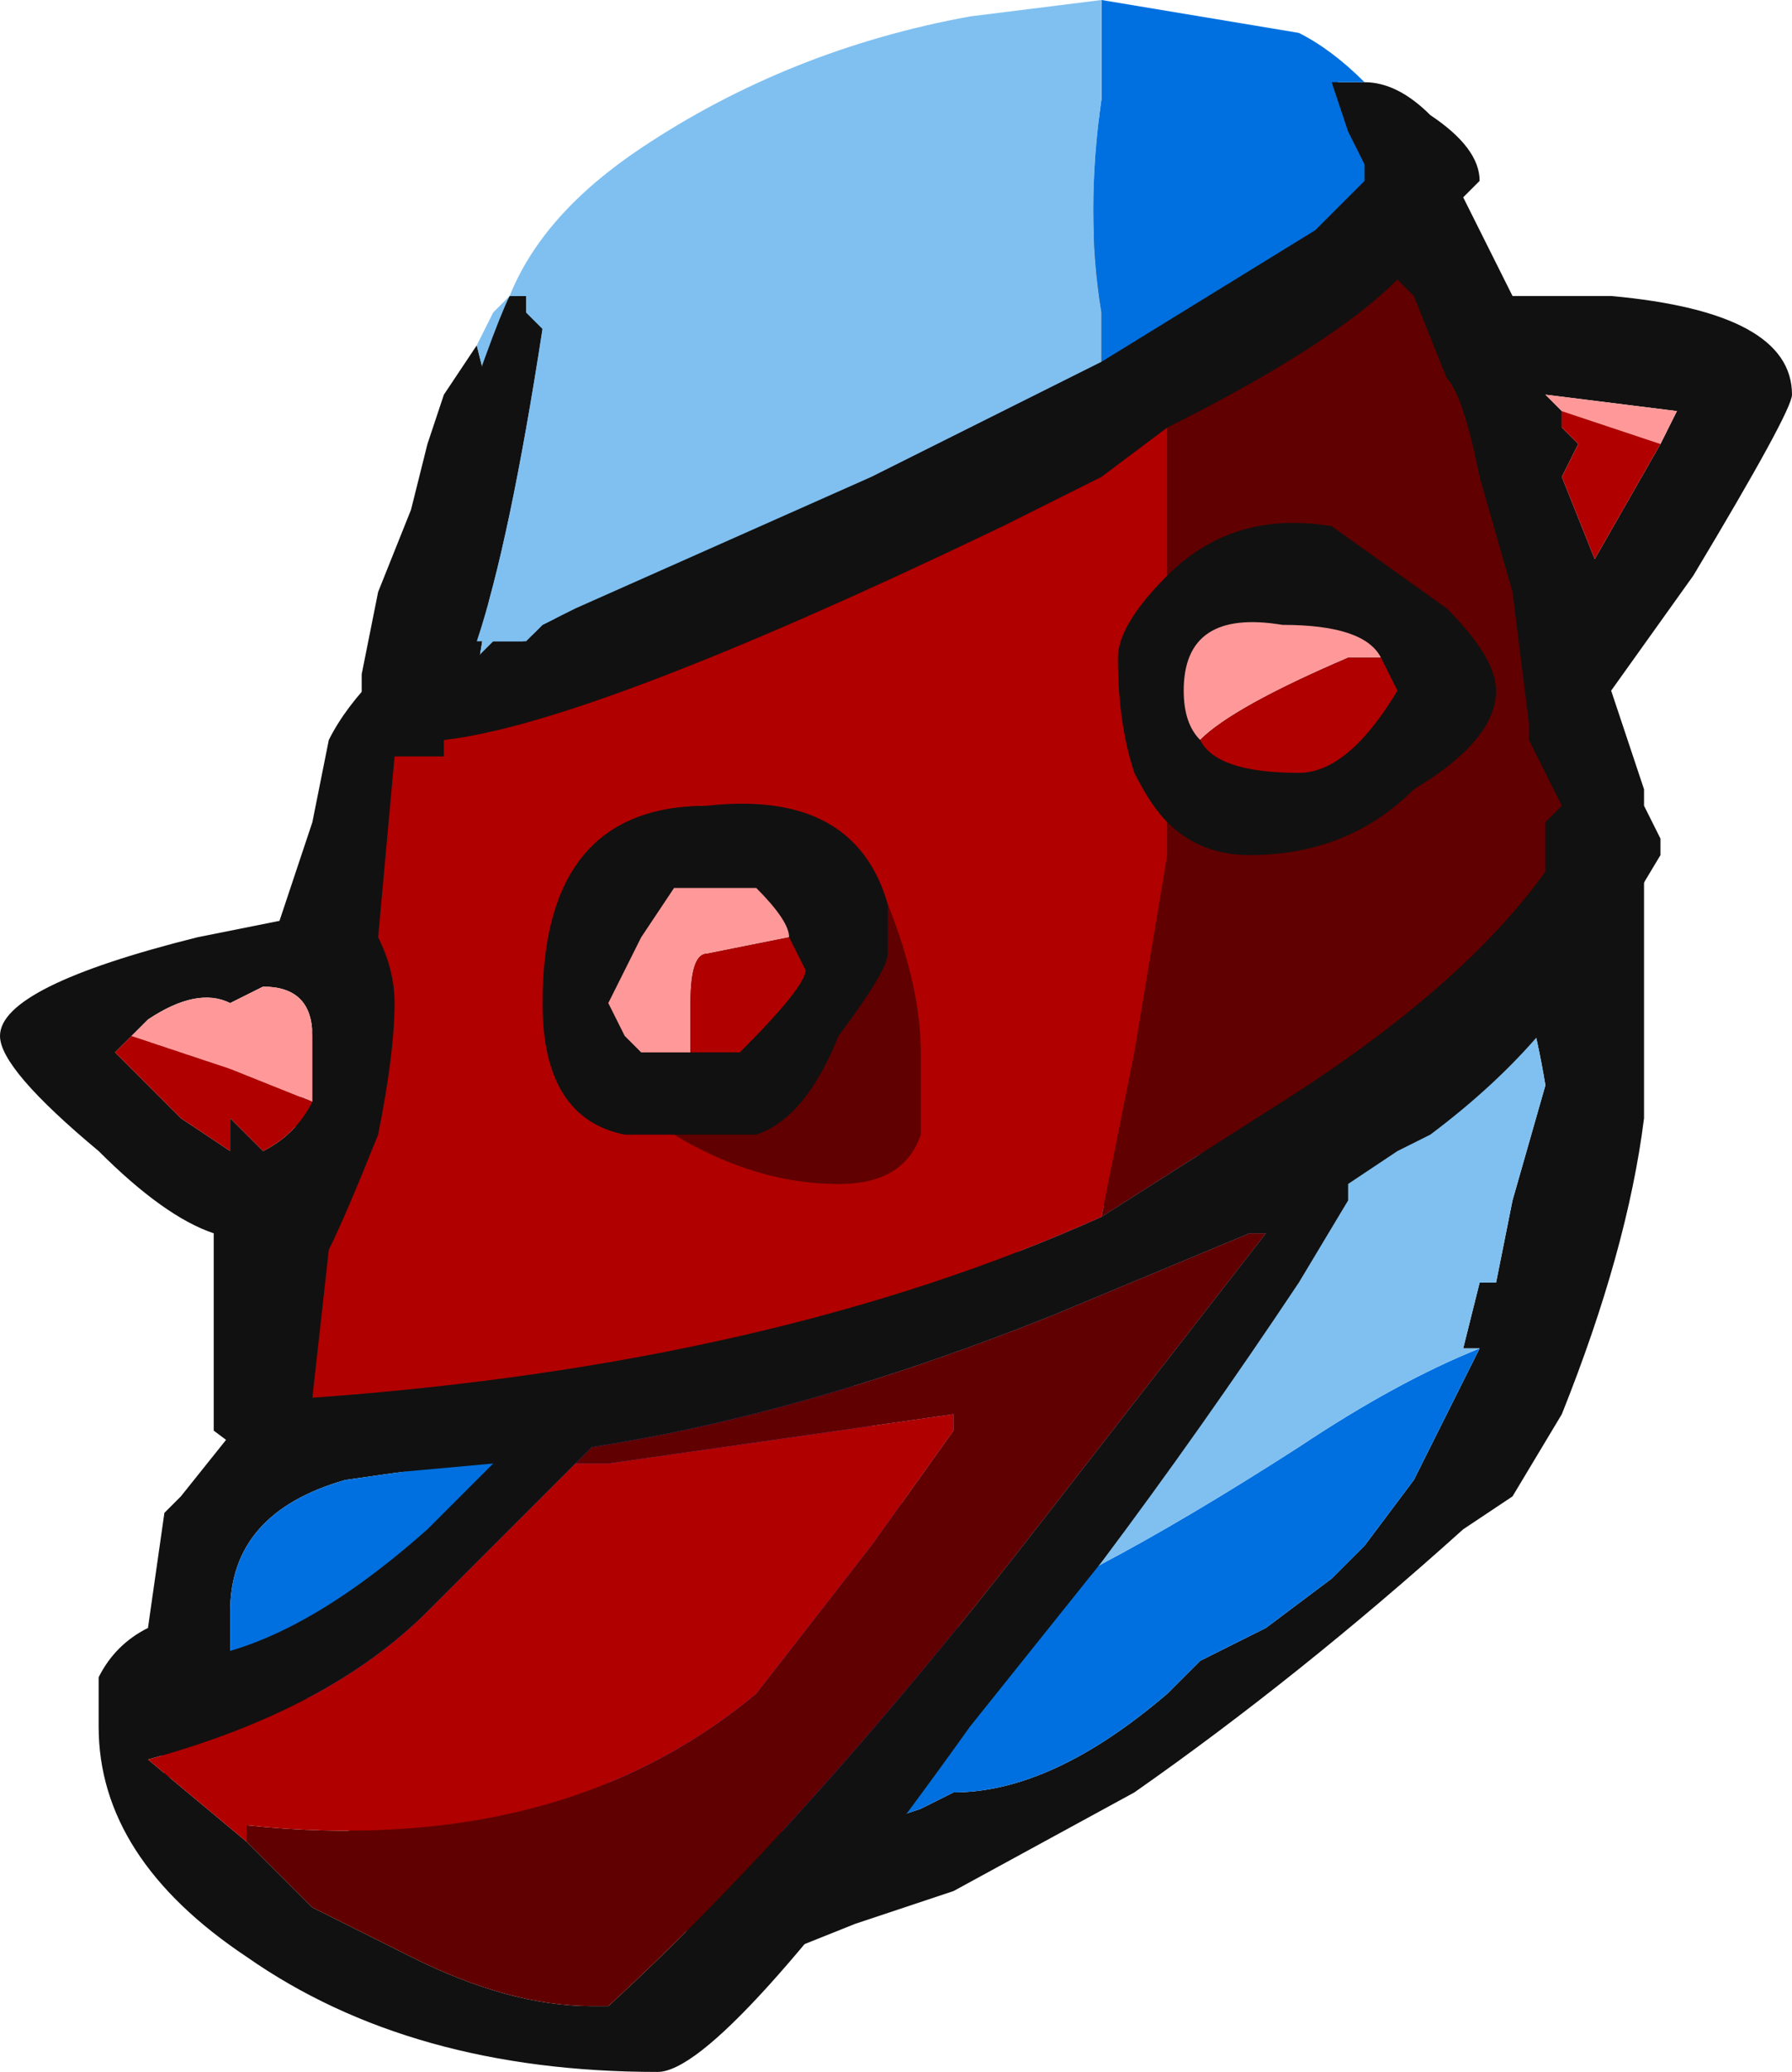 <?xml version="1.0" encoding="UTF-8" standalone="no"?>
<svg xmlns:ffdec="https://www.free-decompiler.com/flash" xmlns:xlink="http://www.w3.org/1999/xlink" ffdec:objectType="frame" height="44.1px" width="38.15px" xmlns="http://www.w3.org/2000/svg">
  <g transform="matrix(1.0, 0.0, 0.0, 1.0, 19.25, 21.7)">
    <use ffdec:characterId="2454" height="6.3" transform="matrix(7.0, 0.0, 0.0, 7.0, -19.25, -21.7)" width="5.45" xlink:href="#shape0"/>
  </g>
  <defs>
    <g id="shape0" transform="matrix(1.0, 0.0, 0.0, 1.0, 2.75, 3.1)">
      <path d="M1.3 -2.9 L2.25 -0.45 2.25 0.3 Q2.2 0.7 2.0 1.2 L1.85 1.45 1.7 1.55 Q1.2 2.0 0.7 2.35 L0.15 2.65 -0.15 2.75 -0.4 2.85 -2.25 2.3 -2.3 1.85 -2.25 1.5 -2.2 1.45 -2.0 1.2 -1.65 -0.85 -1.65 -1.05 -1.6 -1.3 -1.5 -1.55 -1.45 -1.75 -1.4 -1.9 -1.3 -2.05 -1.25 -1.85 -1.25 -1.35 -1.3 -1.05 1.3 -2.9 M1.75 1.0 L1.7 1.0 1.75 0.8 1.8 0.8 1.85 0.55 1.95 0.2 Q1.9 -0.1 1.85 -0.1 L-0.2 1.0 -1.35 1.35 -1.7 1.4 Q-2.05 1.5 -2.05 1.8 L-2.05 2.0 -0.25 2.5 0.05 2.4 0.15 2.35 Q0.45 2.35 0.8 2.05 L0.9 1.95 1.1 1.85 1.3 1.7 1.4 1.6 1.55 1.4 1.75 1.0" fill="#111111" fill-rule="evenodd" stroke="none"/>
      <path d="M-0.2 1.0 L0.15 1.85 Q0.5 1.75 1.2 1.3 1.5 1.1 1.75 1.0 L1.55 1.4 1.4 1.6 1.3 1.7 1.1 1.85 0.9 1.95 0.8 2.05 Q0.45 2.35 0.15 2.35 L0.05 2.4 -0.25 2.5 -2.05 2.0 -2.05 1.8 Q-2.05 1.5 -1.7 1.4 L-1.35 1.35 -0.2 1.0" fill="#0070e0" fill-rule="evenodd" stroke="none"/>
      <path d="M1.3 -2.9 L-1.3 -1.05 -1.25 -1.35 -1.25 -1.85 -1.3 -2.05 -1.25 -2.15 -1.05 -2.35 1.3 -2.9 M-0.2 1.0 L1.85 -0.1 Q1.9 -0.1 1.95 0.2 L1.85 0.55 1.8 0.8 1.75 0.8 1.7 1.0 1.75 1.0 Q1.5 1.1 1.2 1.3 0.5 1.75 0.15 1.85 L-0.2 1.0" fill="#80c0f0" fill-rule="evenodd" stroke="none"/>
      <path d="M1.4 -2.85 Q1.5 -2.85 1.6 -2.75 1.75 -2.65 1.75 -2.55 L1.7 -2.5 1.85 -2.2 2.15 -2.2 Q2.7 -2.15 2.7 -1.9 2.7 -1.85 2.4 -1.35 L2.15 -1.0 2.25 -0.7 2.25 -0.65 2.3 -0.55 2.3 -0.5 2.15 -0.25 2.15 -0.3 Q2.0 0.05 1.6 0.35 L1.5 0.4 1.35 0.5 1.35 0.55 1.2 0.8 Q0.9 1.25 0.6 1.65 L0.2 2.15 Q-0.55 3.2 -0.75 3.2 -1.5 3.2 -2.0 2.85 -2.45 2.55 -2.45 2.15 L-2.45 2.0 Q-2.4 1.9 -2.3 1.85 L-2.25 1.95 Q-1.9 1.95 -1.45 1.55 L-1.25 1.35 -1.8 1.4 -1.9 1.4 -2.1 1.25 -2.1 0.65 Q-2.25 0.6 -2.45 0.4 -2.75 0.15 -2.75 0.05 -2.75 -0.1 -2.15 -0.25 L-1.9 -0.3 -1.8 -0.6 -1.75 -0.85 Q-1.7 -0.95 -1.6 -1.05 -1.55 -1.25 -1.4 -1.65 -1.25 -2.1 -1.2 -2.2 L-1.15 -2.2 -1.15 -2.15 -1.1 -2.1 Q-1.2 -1.45 -1.3 -1.15 L-1.3 -1.1 -1.25 -1.15 -1.15 -1.15 -1.1 -1.2 -1.0 -1.25 -0.1 -1.65 Q0.3 -1.85 0.6 -2.0 L1.25 -2.4 1.4 -2.55 1.4 -2.6 1.35 -2.7 1.3 -2.85 1.4 -2.85 M0.6 0.6 L1.15 0.25 Q1.7 -0.1 1.95 -0.45 L1.95 -0.6 2.0 -0.65 1.9 -0.85 1.9 -0.9 1.85 -1.3 1.75 -1.65 Q1.7 -1.9 1.65 -1.95 L1.55 -2.2 1.5 -2.25 Q1.3 -2.05 0.8 -1.8 L0.6 -1.65 0.3 -1.5 Q-0.95 -0.9 -1.4 -0.85 L-1.4 -0.8 -1.55 -0.8 -1.6 -0.25 Q-1.55 -0.15 -1.55 -0.05 -1.55 0.1 -1.6 0.35 -1.7 0.6 -1.75 0.7 L-1.8 1.15 Q-0.4 1.05 0.6 0.6 M0.8 -1.35 Q1.0 -1.55 1.3 -1.5 L1.65 -1.25 Q1.8 -1.1 1.8 -1.0 1.8 -0.85 1.55 -0.7 1.35 -0.5 1.05 -0.5 0.9 -0.5 0.8 -0.6 0.75 -0.65 0.7 -0.75 0.65 -0.9 0.65 -1.1 0.65 -1.2 0.8 -1.35 M2.3 -1.75 L2.35 -1.85 1.95 -1.9 2.0 -1.85 2.0 -1.8 2.05 -1.75 2.0 -1.65 2.1 -1.4 2.3 -1.75 M1.45 -1.1 Q1.4 -1.2 1.15 -1.2 0.85 -1.25 0.85 -1.0 0.85 -0.9 0.9 -0.85 0.95 -0.75 1.2 -0.75 1.35 -0.75 1.5 -1.0 L1.45 -1.1 M-2.0 2.5 L-1.8 2.7 -1.5 2.85 Q-1.2 3.0 -0.95 3.0 L-0.9 3.0 Q-0.3 2.45 0.4 1.55 L1.1 0.65 1.05 0.65 0.45 0.9 Q-0.3 1.2 -0.95 1.3 L-1.0 1.35 -1.45 1.8 Q-1.75 2.1 -2.3 2.25 L-2.0 2.5 M-0.7 0.35 L-0.85 0.35 Q-1.1 0.3 -1.1 -0.05 -1.1 -0.65 -0.6 -0.65 -0.15 -0.7 -0.05 -0.35 L-0.05 -0.2 Q-0.05 -0.15 -0.2 0.05 -0.3 0.3 -0.45 0.35 L-0.7 0.35 M-1.8 0.25 L-1.8 0.05 Q-1.8 -0.1 -1.95 -0.1 L-2.05 -0.05 Q-2.15 -0.1 -2.3 0.0 L-2.35 0.05 -2.4 0.1 -2.2 0.3 -2.05 0.4 -2.05 0.3 -1.95 0.4 Q-1.85 0.35 -1.8 0.25 M-0.35 -0.25 Q-0.35 -0.3 -0.45 -0.4 L-0.7 -0.4 -0.8 -0.25 -0.9 -0.05 -0.85 0.05 -0.8 0.1 -0.65 0.1 -0.5 0.1 Q-0.3 -0.1 -0.3 -0.15 L-0.35 -0.25" fill="#111111" fill-rule="evenodd" stroke="none"/>
      <path d="M0.8 -1.8 Q1.3 -2.05 1.5 -2.25 L1.55 -2.2 1.65 -1.95 Q1.7 -1.9 1.75 -1.65 L1.85 -1.3 1.9 -0.9 1.9 -0.85 2.0 -0.65 1.95 -0.6 1.95 -0.45 Q1.7 -0.1 1.15 0.25 L0.6 0.6 0.7 0.1 0.8 -0.5 0.8 -0.6 Q0.9 -0.5 1.05 -0.5 1.35 -0.5 1.55 -0.7 1.8 -0.85 1.8 -1.0 1.8 -1.1 1.65 -1.25 L1.3 -1.5 Q1.0 -1.55 0.8 -1.35 L0.8 -1.8 M-1.0 1.35 L-0.95 1.3 Q-0.3 1.2 0.45 0.9 L1.05 0.65 1.1 0.65 0.4 1.55 Q-0.3 2.45 -0.9 3.0 L-0.95 3.0 Q-1.2 3.0 -1.5 2.85 L-1.8 2.7 -2.0 2.5 -2.0 2.45 Q-1.05 2.55 -0.45 2.05 L-0.1 1.6 0.15 1.25 0.15 1.2 -0.9 1.35 -1.0 1.35 M-0.05 -0.35 Q0.05 -0.1 0.05 0.1 L0.05 0.35 Q0.0 0.5 -0.2 0.5 -0.45 0.5 -0.7 0.35 L-0.45 0.35 Q-0.3 0.3 -0.2 0.05 -0.05 -0.15 -0.05 -0.2 L-0.05 -0.35" fill="#600000" fill-rule="evenodd" stroke="none"/>
      <path d="M2.0 -1.85 L1.95 -1.9 2.35 -1.85 2.3 -1.75 2.0 -1.85 M0.9 -0.85 Q0.85 -0.9 0.85 -1.0 0.85 -1.25 1.15 -1.2 1.4 -1.2 1.45 -1.1 L1.35 -1.1 Q1.0 -0.95 0.9 -0.85 M-2.35 0.05 L-2.3 0.0 Q-2.15 -0.1 -2.05 -0.05 L-1.95 -0.1 Q-1.8 -0.1 -1.8 0.05 L-1.8 0.25 -2.05 0.15 -2.35 0.05 M-0.65 0.1 L-0.8 0.1 -0.85 0.05 -0.9 -0.05 -0.8 -0.25 -0.7 -0.4 -0.45 -0.4 Q-0.35 -0.3 -0.35 -0.25 L-0.6 -0.2 Q-0.65 -0.2 -0.65 -0.05 L-0.65 0.1" fill="#ff9999" fill-rule="evenodd" stroke="none"/>
      <path d="M0.6 0.6 Q-0.4 1.05 -1.8 1.15 L-1.75 0.7 Q-1.7 0.6 -1.6 0.35 -1.55 0.1 -1.55 -0.05 -1.55 -0.15 -1.6 -0.25 L-1.55 -0.8 -1.4 -0.8 -1.4 -0.85 Q-0.95 -0.9 0.3 -1.5 L0.6 -1.65 0.8 -1.8 0.8 -1.35 Q0.65 -1.2 0.65 -1.1 0.65 -0.9 0.7 -0.75 0.75 -0.65 0.8 -0.6 L0.8 -0.5 0.7 0.1 0.6 0.6 M2.3 -1.75 L2.1 -1.4 2.0 -1.65 2.05 -1.75 2.0 -1.8 2.0 -1.85 2.3 -1.75 M0.9 -0.85 Q1.0 -0.95 1.35 -1.1 L1.45 -1.1 1.5 -1.0 Q1.35 -0.75 1.2 -0.75 0.95 -0.75 0.9 -0.85 M-1.0 1.35 L-0.9 1.35 0.15 1.2 0.15 1.25 -0.1 1.6 -0.45 2.05 Q-1.05 2.55 -2.0 2.45 L-2.0 2.5 -2.3 2.25 Q-1.75 2.1 -1.45 1.8 L-1.0 1.35 M-0.7 0.35 Q-0.45 0.5 -0.2 0.5 0.0 0.5 0.05 0.35 L0.05 0.1 Q0.05 -0.1 -0.05 -0.35 -0.15 -0.7 -0.6 -0.65 -1.1 -0.65 -1.1 -0.05 -1.1 0.3 -0.85 0.35 L-0.7 0.35 M-1.8 0.25 Q-1.85 0.35 -1.95 0.4 L-2.05 0.3 -2.05 0.4 -2.2 0.3 -2.4 0.1 -2.35 0.05 -2.05 0.15 -1.8 0.25 M-0.65 0.1 L-0.65 -0.05 Q-0.65 -0.2 -0.6 -0.2 L-0.35 -0.25 -0.3 -0.15 Q-0.3 -0.1 -0.5 0.1 L-0.65 0.1" fill="#b00000" fill-rule="evenodd" stroke="none"/>
      <path d="M0.6 -3.1 L1.2 -3.0 Q1.3 -2.95 1.4 -2.85 L1.3 -2.85 1.35 -2.7 1.4 -2.6 1.4 -2.55 1.25 -2.4 0.6 -2.0 0.6 -2.15 Q0.55 -2.45 0.6 -2.8 L0.6 -3.1" fill="#0070e0" fill-rule="evenodd" stroke="none"/>
      <path d="M-1.2 -2.2 Q-1.1 -2.45 -0.8 -2.65 -0.35 -2.95 0.2 -3.05 L0.6 -3.1 0.6 -2.8 Q0.55 -2.45 0.6 -2.15 L0.6 -2.0 Q0.3 -1.85 -0.1 -1.65 L-1.0 -1.25 -1.1 -1.2 -1.15 -1.15 -1.25 -1.15 -1.3 -1.15 Q-1.2 -1.45 -1.1 -2.1 L-1.15 -2.15 -1.15 -2.2 -1.2 -2.2" fill="#80c0f0" fill-rule="evenodd" stroke="none"/>
    </g>
  </defs>
</svg>
